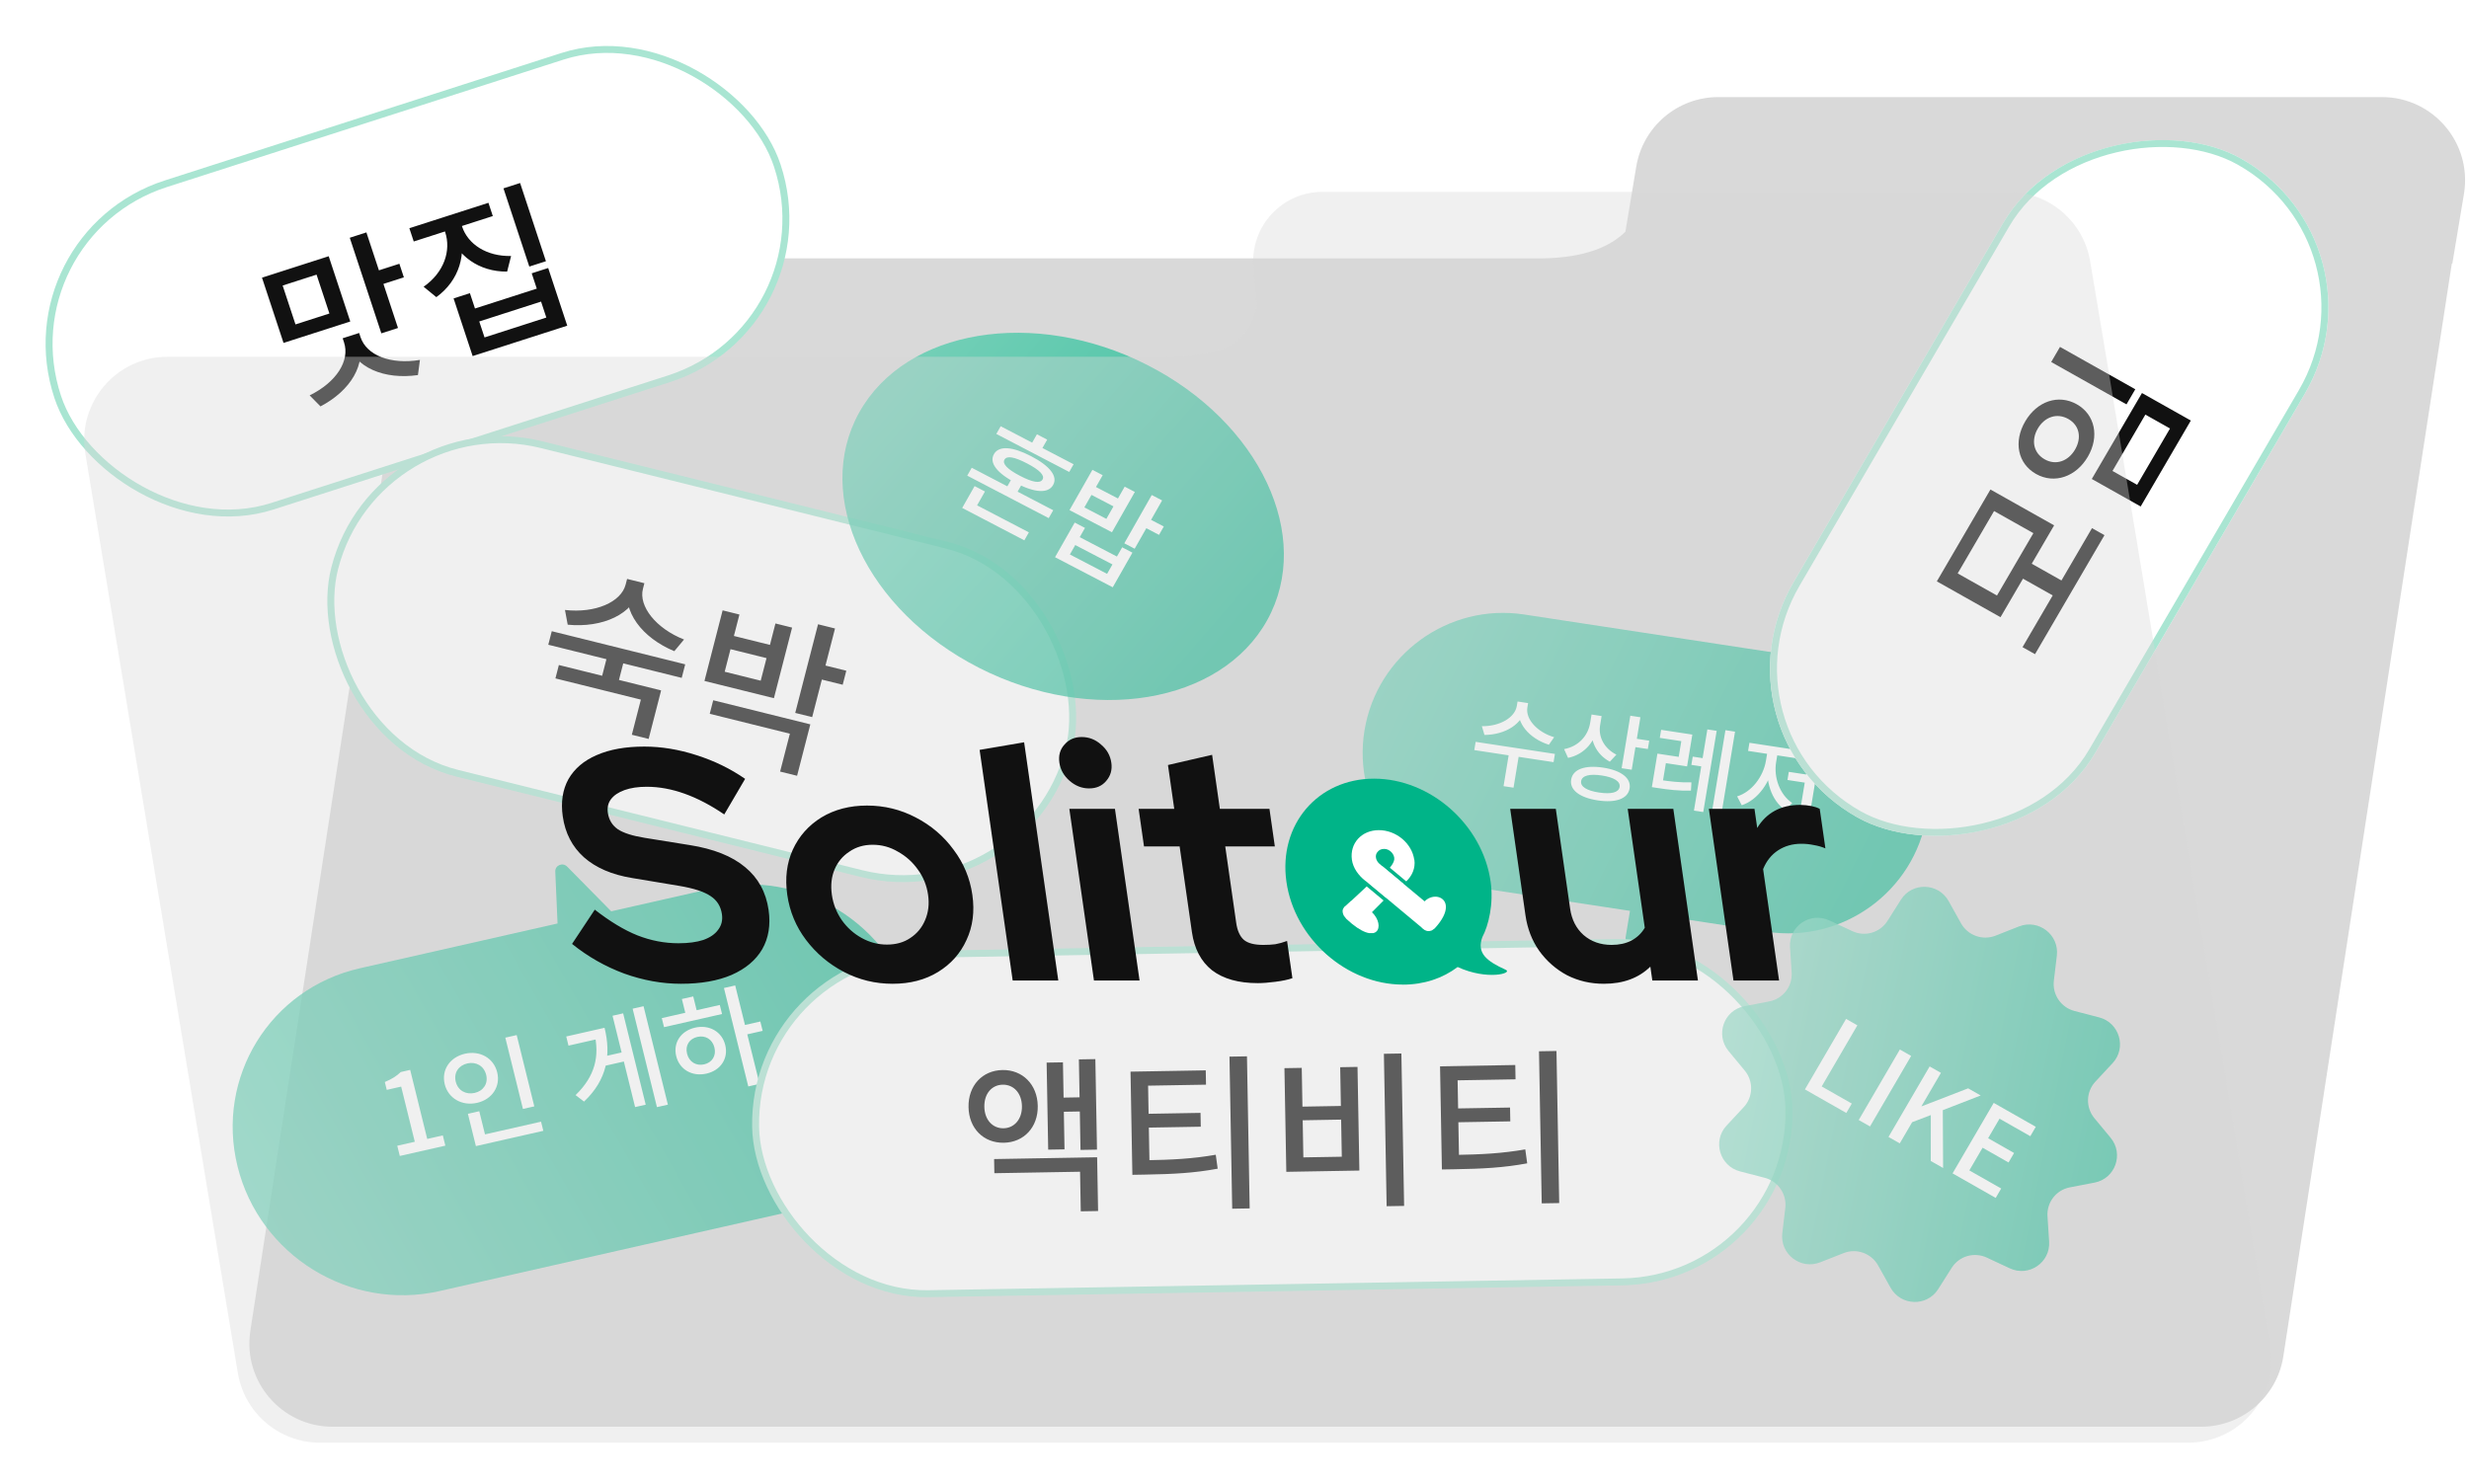 <svg width="178" height="107" viewBox="0 0 178 107" fill="none" xmlns="http://www.w3.org/2000/svg">
<path fill-rule="evenodd" clip-rule="evenodd" d="M101.444 72.854C102.972 72.854 104.322 72.386 105.388 71.582C107.527 72.567 109.4 72.027 108.85 71.781C107.463 71.154 106.749 70.573 107.166 69.431C107.623 68.572 107.99 67.026 107.766 65.432C107.189 61.325 103.423 58 99.36 58C95.296 58 92.467 61.325 93.042 65.425C93.618 69.526 97.38 72.851 101.444 72.851L101.444 72.854Z" fill="#00B488"/>
<g clip-path="url(#clip0_1123_7428)">
<path d="M99.955 64.311L98.885 65.477L102.933 68.855C102.933 68.855 103.046 68.894 103.08 68.855L104.089 67.748L99.955 64.311Z" fill="white"/>
<path d="M102.59 67.808C102.805 65.644 105.996 66.336 103.737 68.795C103.667 68.855 103.596 68.904 103.533 68.943C102.699 69.279 102.44 67.857 102.59 67.808Z" fill="white"/>
<path fill-rule="evenodd" clip-rule="evenodd" d="M99.758 64.906L100.938 65.889L100.236 66.596L99.027 65.589L99.758 64.906ZM97.323 67.18L98.831 65.772L100.048 66.786L99.21 67.63C100.228 68.611 99.629 70.234 97.365 68.114C97.295 68.035 97.235 67.956 97.186 67.887C97.05 67.62 97.073 67.432 97.191 67.294C97.227 67.25 97.272 67.212 97.323 67.18Z" fill="white"/>
<path d="M97.191 67.294L97.728 66.8L97.464 67.847L97.191 67.294Z" fill="white"/>
<path fill-rule="evenodd" clip-rule="evenodd" d="M101.682 65.407C102.095 65.017 102.355 64.462 102.268 63.847H102.259C102.092 62.662 100.951 61.713 99.707 61.713C98.464 61.713 97.598 62.662 97.764 63.847C97.931 65.032 99.297 65.98 100.316 65.98C100.717 65.98 101.13 65.832 101.474 65.58L100.403 64.686L100.32 64.617L100.32 64.617L100.154 64.479L100.153 64.478L99.965 64.321L99.965 64.32L99.754 64.143C99.487 63.916 99.406 63.55 99.588 63.313C99.695 63.165 99.848 63.066 100.092 63.066C100.513 63.066 100.865 63.481 100.817 63.837C100.789 64.038 100.634 64.264 100.5 64.421L101.682 65.407Z" fill="white"/>
</g>
<path fill-rule="evenodd" clip-rule="evenodd" d="M171.717 7C175.425 7 178.245 10.329 177.636 13.986L176.8 19H176.762L164.616 97.799C164.165 100.725 161.647 102.885 158.686 102.885H23.978C20.3 102.885 17.488 99.606 18.048 95.97L29.185 23.719C29.636 20.793 32.155 18.633 35.115 18.633H110.759L110.886 18.633C113.679 18.633 115.816 18.042 117.181 16.711L117.964 12.014C118.447 9.12 120.95 7 123.883 7H171.717Z" fill="#D9D9D9"/>
<rect x="0.316" y="0.161" width="54.495" height="24.477" rx="12.238" transform="matrix(0.952 -0.306 0.314 0.95 -0.035 16.936)" fill="white"/>
<rect x="0.316" y="0.161" width="54.495" height="24.477" rx="12.238" transform="matrix(0.952 -0.306 0.314 0.95 -0.035 16.936)" stroke="#A9E5D2" stroke-width="0.5"/>
<path d="M18.888 20.023L23.697 18.477L25.252 23.183L20.442 24.729L18.888 20.023ZM22.822 19.805L20.377 20.591L21.303 23.394L23.748 22.608L22.822 19.805ZM25.216 17.145L26.415 16.759L28.693 23.652L27.493 24.038L25.216 17.145ZM26.988 19.6L28.793 19.02L29.116 20L27.311 20.58L26.988 19.6ZM24.704 24.393L25.732 24.062L25.83 24.358C26.459 26.261 25.269 28.169 23.105 29.306L22.324 28.511C24.259 27.561 25.238 26.011 24.802 24.689L24.704 24.393ZM24.875 24.338L25.892 24.011L25.99 24.307C26.427 25.629 28.166 26.305 30.275 25.955L30.13 27.047C27.702 27.387 25.602 26.537 24.973 24.634L24.875 24.338ZM31.853 16.007L32.835 15.691L33.076 16.42C33.686 18.266 33.12 20.225 31.457 21.428L30.54 20.677C32.019 19.646 32.534 18.069 32.094 16.736L31.853 16.007ZM32.093 15.93L33.075 15.614L33.316 16.343C33.734 17.608 35.078 18.499 36.846 18.46L36.561 19.585C34.533 19.607 32.921 18.436 32.334 16.659L32.093 15.93ZM29.512 16.457L35.213 14.624L35.529 15.581L29.828 17.414L29.512 16.457ZM36.297 13.582L37.496 13.197L39.359 18.837L38.16 19.223L36.297 13.582ZM32.701 21.519L33.878 21.141L34.243 22.246L38.698 20.814L38.333 19.709L39.521 19.327L40.895 23.486L34.075 25.678L32.701 21.519ZM34.551 23.181L34.932 24.332L39.387 22.899L39.007 21.748L34.551 23.181Z" fill="#111111"/>
<g filter="url(#filter0_i_1123_7428)">
<path fill-rule="evenodd" clip-rule="evenodd" d="M109.876 43.311C104.422 42.479 99.272 46.218 98.373 51.662C97.474 57.105 101.167 62.192 106.622 63.024L117.511 64.684L117.197 66.588C117.124 67.028 117.62 67.329 117.983 67.066L120.615 65.157L127.401 66.191C132.855 67.022 138.005 63.283 138.904 57.84C139.802 52.396 136.109 47.309 130.655 46.478L109.876 43.311Z" fill="url(#paint0_linear_1123_7428)" fill-opacity="0.76"/>
</g>
<path d="M109.406 50.586L110.042 50.682L109.989 51.007C109.789 52.216 108.52 52.985 107.021 52.998L106.834 52.367C108.144 52.383 109.215 51.739 109.352 50.91L109.406 50.586ZM109.537 50.605L110.167 50.701L110.113 51.026C109.979 51.841 110.794 52.786 112.045 53.161L111.664 53.705C110.243 53.248 109.285 52.132 109.483 50.93L109.537 50.605ZM108.787 54.329L109.507 54.438L109.116 56.8L108.397 56.691L108.787 54.329ZM106.385 53.496L112.101 54.366L112.003 54.96L106.287 54.09L106.385 53.496ZM114.741 51.525L115.336 51.616L115.236 52.224C115.031 53.46 114.236 54.408 113.047 54.652L112.761 54.02C113.815 53.82 114.489 53.052 114.64 52.133L114.741 51.525ZM114.879 51.546L115.467 51.636L115.357 52.306C115.222 53.121 115.636 53.963 116.533 54.418L116.059 54.926C115.049 54.383 114.584 53.335 114.769 52.216L114.879 51.546ZM117.536 51.611L118.263 51.722L117.637 55.506L116.911 55.396L117.536 51.611ZM117.805 53.245L118.899 53.412L118.799 54.013L117.706 53.846L117.805 53.245ZM115.576 55.355C116.877 55.554 117.608 56.111 117.485 56.857C117.362 57.603 116.487 57.916 115.186 57.717C113.878 57.518 113.147 56.961 113.271 56.215C113.394 55.469 114.268 55.156 115.576 55.355ZM115.483 55.922C114.604 55.788 114.056 55.924 113.99 56.325C113.924 56.725 114.401 57.017 115.28 57.151C116.159 57.285 116.699 57.148 116.765 56.747C116.831 56.347 116.362 56.056 115.483 55.922ZM119.188 56.167L119.624 56.234C120.392 56.351 121.087 56.435 121.941 56.417L121.907 57.013C121.03 57.036 120.314 56.948 119.525 56.828L119.089 56.761L119.188 56.167ZM119.758 52.629L122.007 52.972L121.628 55.264L120.099 55.032L119.855 56.51L119.149 56.402L119.489 54.344L121.025 54.578L121.212 53.445L119.662 53.209L119.758 52.629ZM124.393 52.655L125.085 52.761L124.042 59.073L123.35 58.968L124.393 52.655ZM122.035 54.562L123.039 54.715L122.94 55.309L121.937 55.156L122.035 54.562ZM123.09 52.599L123.762 52.701L122.794 58.557L122.123 58.455L123.09 52.599ZM130.581 53.59L131.307 53.701L130.262 60.027L129.535 59.916L130.581 53.59ZM128.962 55.659L130.401 55.878L130.304 56.465L128.865 56.246L128.962 55.659ZM127.442 54.082L128.023 54.171L127.894 54.951C127.657 56.388 126.74 57.685 125.57 58.067L125.236 57.428C126.289 57.107 127.124 56.002 127.313 54.863L127.442 54.082ZM127.601 54.107L128.175 54.194L128.046 54.974C127.868 56.052 128.307 57.301 129.208 57.906L128.692 58.407C127.692 57.717 127.244 56.268 127.472 54.887L127.601 54.107ZM126.123 53.563L129.597 54.092L129.5 54.679L126.026 54.15L126.123 53.563Z" fill="white"/>
<g clip-path="url(#clip1_1123_7428)">
<rect width="54.958" height="24.994" rx="12.497" transform="matrix(0.504 -0.864 0.871 0.491 123 52.794)" fill="white"/>
<path d="M145.812 46.667L150.82 38.086L151.72 38.592L146.712 47.173L145.812 46.667ZM145.679 41.635L146.308 40.557L148.849 41.988L148.22 43.066L145.679 41.635ZM139.634 41.923L143.499 35.3L148.09 37.884L144.225 44.507L139.634 41.923ZM143.761 36.852L141.136 41.35L143.97 42.945L146.595 38.447L143.761 36.852ZM147.879 26.105L148.514 25.016L153.942 28.071L153.307 29.159L147.879 26.105ZM150.806 34.54L154.423 28.342L157.947 30.326L154.33 36.523L150.806 34.54ZM154.668 29.898L152.297 33.961L154.074 34.961L156.445 30.899L154.668 29.898ZM146.003 30.391C146.85 28.94 148.387 28.401 149.726 29.154C151.043 29.896 151.367 31.483 150.521 32.934C149.674 34.385 148.11 34.922 146.792 34.181C145.454 33.427 145.156 31.842 146.003 30.391ZM146.913 30.903C146.423 31.742 146.593 32.664 147.409 33.123C148.225 33.583 149.11 33.255 149.6 32.416C150.09 31.576 149.924 30.67 149.109 30.211C148.293 29.752 147.403 30.063 146.913 30.903Z" fill="#111111"/>
</g>
<rect x="0.344" y="-0.093" width="54.458" height="24.494" rx="12.247" transform="matrix(0.504 -0.864 0.871 0.491 123.252 53.043)" stroke="#A9E5D2" stroke-width="0.5"/>
<g filter="url(#filter1_i_1123_7428)">
<path fill-rule="evenodd" clip-rule="evenodd" d="M31.692 92.101C25.235 93.564 18.713 89.54 17.125 83.112C15.536 76.684 19.484 70.287 25.941 68.824L40.196 65.593L40.032 61.851C40.012 61.396 40.566 61.165 40.89 61.493L44.065 64.716L51.318 63.073C57.775 61.609 64.297 65.634 65.885 72.061C67.474 78.489 63.526 84.886 57.069 86.35L31.692 92.101Z" fill="url(#paint1_linear_1123_7428)" fill-opacity="0.76"/>
</g>
<path d="M28.822 83.358L28.64 82.62L29.904 82.334L28.921 78.357L27.883 78.593L27.743 78.025C28.267 77.808 28.606 77.584 28.892 77.306L29.571 77.152L30.801 82.13L31.924 81.876L32.107 82.614L28.822 83.358ZM36.43 74.827L37.25 74.641L38.52 79.782L37.701 79.968L36.43 74.827ZM34.146 81.987L39.007 80.886L39.17 81.546L34.309 82.647L34.146 81.987ZM33.733 80.318L34.553 80.132L35.027 82.05L34.207 82.236L33.733 80.318ZM33.52 75.986C34.597 75.742 35.589 76.288 35.846 77.329C36.099 78.354 35.472 79.284 34.395 79.528C33.319 79.772 32.315 79.212 32.062 78.187C31.805 77.146 32.444 76.23 33.52 75.986ZM33.693 76.685C33.069 76.827 32.696 77.354 32.858 78.006C33.015 78.643 33.594 78.955 34.219 78.813C34.843 78.672 35.207 78.146 35.05 77.51C34.889 76.857 34.317 76.544 33.693 76.685ZM45.608 72.738L46.396 72.56L48.15 79.658L47.362 79.837L45.608 72.738ZM43.332 76.231L45.009 75.851L45.17 76.504L43.493 76.884L43.332 76.231ZM44.16 73.247L44.925 73.074L46.552 79.66L45.787 79.833L44.16 73.247ZM42.796 74.294L43.584 74.116C44.062 76.05 43.782 77.852 42.105 79.437L41.495 78.969C42.906 77.607 43.252 76.143 42.834 74.45L42.796 74.294ZM40.822 74.742L43.077 74.231L43.24 74.891L40.985 75.402L40.822 74.742ZM52.192 71.246L53.004 71.062L54.758 78.161L53.946 78.345L52.192 71.246ZM53.521 73.955L54.816 73.662L54.983 74.337L53.688 74.631L53.521 73.955ZM47.711 73.418L51.893 72.47L52.055 73.123L47.873 74.07L47.711 73.418ZM50.114 74.104C51.128 73.874 52.046 74.388 52.286 75.359C52.527 76.337 51.947 77.19 50.933 77.42C49.911 77.652 48.993 77.138 48.751 76.16C48.511 75.189 49.092 74.336 50.114 74.104ZM50.279 74.772C49.701 74.903 49.384 75.385 49.532 75.983C49.679 76.581 50.191 76.883 50.768 76.752C51.337 76.623 51.653 76.133 51.505 75.535C51.358 74.937 50.848 74.643 50.279 74.772ZM49.159 72.04L49.978 71.855L50.291 73.121L49.472 73.306L49.159 72.04Z" fill="white"/>
<rect x="0.254" y="0.246" width="74.5" height="24.474" rx="12.237" transform="matrix(1 -0.017 0.018 1 53.996 68.782)" fill="white"/>
<rect x="0.254" y="0.246" width="74.5" height="24.474" rx="12.237" transform="matrix(1 -0.017 0.018 1 53.996 68.782)" stroke="#A9E5D2" stroke-width="0.5"/>
<path d="M72.273 77.162C73.713 77.137 74.788 78.199 74.816 79.747C74.844 81.294 73.807 82.38 72.368 82.405C70.916 82.43 69.853 81.381 69.825 79.833C69.797 78.285 70.822 77.187 72.273 77.162ZM72.292 78.218C71.501 78.232 70.948 78.865 70.965 79.813C70.982 80.749 71.557 81.375 72.349 81.362C73.129 81.348 73.693 80.702 73.676 79.766C73.659 78.819 73.072 78.205 72.292 78.218ZM77.781 76.395L78.968 76.374L79.086 82.901L77.898 82.922L77.781 76.395ZM76.258 79.158L78.178 79.125L78.196 80.144L76.276 80.178L76.258 79.158ZM75.456 76.627L76.632 76.607L76.745 82.882L75.569 82.902L75.456 76.627ZM71.669 83.582L79.096 83.453L79.165 87.329L77.917 87.35L77.866 84.495L71.687 84.602L71.669 83.582ZM81.619 83.686L82.531 83.67C84.523 83.636 85.974 83.563 87.649 83.27L87.787 84.275C86.076 84.593 84.577 84.667 82.549 84.702L81.638 84.718L81.619 83.686ZM81.504 77.279L86.927 77.185L86.946 78.217L82.77 78.289L82.873 84.012L81.625 84.034L81.504 77.279ZM82.519 80.322L86.55 80.252L86.568 81.248L82.537 81.318L82.519 80.322ZM88.638 76.196L89.898 76.174L90.094 87.14L88.835 87.162L88.638 76.196ZM99.771 75.991L101.031 75.969L101.228 86.96L99.968 86.981L99.771 75.991ZM92.6 77.027L93.848 77.006L93.898 79.801L96.67 79.753L96.62 76.958L97.868 76.936L98.002 84.411L92.735 84.502L92.6 77.027ZM93.916 80.785L93.964 83.461L96.736 83.413L96.688 80.737L93.916 80.785ZM103.934 83.3L104.846 83.285C106.837 83.25 108.288 83.177 109.963 82.884L110.102 83.89C108.391 84.208 106.892 84.282 104.864 84.317L103.952 84.332L103.934 83.3ZM103.819 76.894L109.242 76.8L109.261 77.832L105.085 77.904L105.188 83.627L103.94 83.648L103.819 76.894ZM104.834 79.936L108.865 79.867L108.883 80.863L104.852 80.932L104.834 79.936ZM110.953 75.81L112.212 75.788L112.409 86.755L111.149 86.776L110.953 75.81Z" fill="#111111"/>
<rect x="0.18" y="0.302" width="54.497" height="24.476" rx="12.238" transform="matrix(0.971 0.241 -0.249 0.968 27.081 28.784)" fill="white"/>
<rect x="0.18" y="0.302" width="54.497" height="24.476" rx="12.238" transform="matrix(0.971 0.241 -0.249 0.968 27.081 28.784)" stroke="#A9E5D2" stroke-width="0.5"/>
<path d="M45.21 41.747L46.258 42.007L46.153 42.414C45.669 44.297 43.443 45.29 40.928 45.048L40.731 43.986C42.922 44.233 44.779 43.421 45.105 42.154L45.21 41.747ZM45.408 41.796L46.456 42.057L46.351 42.463C46.031 43.707 47.278 45.315 49.314 46.117L48.614 46.957C46.296 45.998 44.822 44.074 45.303 42.203L45.408 41.796ZM43.777 47.314L44.988 47.614L44.543 49.346L43.331 49.045L43.777 47.314ZM39.779 45.517L49.399 47.906L49.147 48.882L39.528 46.493L39.779 45.517ZM40.291 47.956L47.663 49.787L46.763 53.285L45.551 52.984L46.203 50.451L40.043 48.921L40.291 47.956ZM58.976 45.017L60.199 45.321L58.553 51.712L57.331 51.409L58.976 45.017ZM59.173 47.91L61.013 48.367L60.753 49.378L58.913 48.921L59.173 47.91ZM51.419 50.497L58.419 52.235L57.465 55.942L56.242 55.639L56.945 52.908L51.168 51.473L51.419 50.497ZM52.097 44.014L53.308 44.314L52.91 45.86L55.508 46.505L55.905 44.959L57.105 45.257L55.795 50.347L50.787 49.104L52.097 44.014ZM52.665 46.813L52.246 48.44L54.843 49.085L55.262 47.458L52.665 46.813Z" fill="#111111"/>
<g filter="url(#filter2_i_1123_7428)">
<ellipse cx="16.453" cy="12.524" rx="16.453" ry="12.524" transform="matrix(0.894 0.455 -0.484 0.872 68 17.831)" fill="url(#paint2_linear_1123_7428)" fill-opacity="0.76"/>
</g>
<path d="M70.056 33.731L75.931 36.794L75.607 37.363L69.733 34.3L70.056 33.731ZM72.99 34.425L73.73 34.81L73.225 35.698L72.485 35.312L72.99 34.425ZM69.696 36.052L74.176 38.388L73.849 38.964L69.368 36.628L69.696 36.052ZM70.263 35.053L71.01 35.442L70.249 36.781L69.502 36.392L70.263 35.053ZM72.144 30.737L77.4 33.478L77.085 34.033L71.829 31.292L72.144 30.737ZM74.338 32.897C75.696 33.605 76.278 34.35 75.923 34.974C75.565 35.605 74.596 35.541 73.238 34.832C71.886 34.128 71.297 33.38 71.656 32.749C72.011 32.124 72.986 32.192 74.338 32.897ZM74.042 33.417C73.132 32.943 72.586 32.847 72.417 33.145C72.247 33.444 72.623 33.837 73.533 34.312C74.444 34.787 74.993 34.875 75.162 34.577C75.332 34.279 74.952 33.892 74.042 33.417ZM74.756 31.317L75.496 31.703L74.964 32.639L74.224 32.253L74.756 31.317ZM83.035 35.697L83.782 36.086L81.803 39.569L81.056 39.179L83.035 35.697ZM82.779 37.38L83.903 37.966L83.56 38.57L82.437 37.984L82.779 37.38ZM78.757 33.88L79.497 34.266L79.012 35.119L80.598 35.946L81.083 35.093L81.816 35.475L80.164 38.381L77.105 36.786L78.757 33.88ZM78.689 35.688L78.176 36.589L79.762 37.416L80.275 36.515L78.689 35.688ZM77.481 37.683L78.22 38.069L77.842 38.735L80.523 40.133L80.902 39.467L81.641 39.853L80.222 42.35L76.061 40.181L77.481 37.683ZM77.519 39.304L77.132 39.984L79.814 41.382L80.2 40.702L77.519 39.304Z" fill="white"/>
<path d="M137.049 64.872C137.859 63.594 139.746 63.654 140.486 64.981L141.377 66.579C141.867 67.457 142.93 67.84 143.863 67.473L145.56 66.805C146.97 66.251 148.466 67.407 148.286 68.912L148.07 70.724C147.951 71.72 148.59 72.653 149.563 72.905L151.332 73.364C152.802 73.745 153.337 75.557 152.306 76.665L151.066 77.998C150.384 78.731 150.353 79.859 150.995 80.635L152.161 82.043C153.131 83.215 152.499 84.99 151.011 85.278L149.22 85.624C148.235 85.814 147.547 86.706 147.612 87.708L147.73 89.53C147.828 91.043 146.272 92.104 144.895 91.462L143.236 90.688C142.325 90.263 141.243 90.577 140.707 91.423L139.731 92.963C138.92 94.241 137.034 94.181 136.294 92.854L135.403 91.256C134.913 90.377 133.85 89.995 132.917 90.362L131.219 91.03C129.81 91.584 128.314 90.427 128.493 88.922L128.709 87.111C128.828 86.115 128.19 85.182 127.217 84.93L125.447 84.471C123.977 84.09 123.443 82.277 124.473 81.169L125.713 79.837C126.396 79.103 126.426 77.975 125.785 77.2L124.618 75.791C123.649 74.62 124.28 72.844 125.769 72.557L127.56 72.211C128.545 72.02 129.233 71.129 129.168 70.127L129.049 68.305C128.951 66.791 130.507 65.731 131.884 66.373L133.543 67.147C134.454 67.572 135.536 67.257 136.073 66.412L137.049 64.872Z" fill="url(#paint3_linear_1123_7428)" fill-opacity="0.76"/>
<path d="M130.124 78.559L133.091 73.476L133.904 73.939L131.333 78.346L133.503 79.58L133.108 80.257L130.124 78.559ZM134.002 80.766L136.969 75.682L137.783 76.145L134.816 81.229L134.002 80.766ZM136.149 81.987L139.116 76.903L139.93 77.366L138.527 79.77L138.541 79.778L141.891 78.482L142.796 78.996L140.065 80.056L140.086 84.226L139.196 83.72L139.2 80.41L137.854 80.923L136.963 82.45L136.149 81.987ZM140.768 84.614L143.735 79.531L146.768 81.256L146.373 81.933L144.154 80.67L143.332 82.079L145.203 83.144L144.804 83.828L142.933 82.763L141.977 84.4L144.273 85.706L143.878 86.383L140.768 84.614Z" fill="white"/>
<g filter="url(#filter3_bi_1123_7428)">
<path fill-rule="evenodd" clip-rule="evenodd" d="M95.346 12.835C92.419 12.835 90.118 15.337 90.363 18.253L90.603 21.114C89.735 24.513 87.112 24.723 83.127 24.729H12.072C8.366 24.729 5.546 28.055 6.153 31.711L17.149 98.015C17.629 100.91 20.134 103.033 23.068 103.033H157.754C161.46 103.033 164.279 99.707 163.673 96.051L151.845 24.729L151.844 24.729L150.687 17.841C150.202 14.951 147.701 12.835 144.77 12.835H95.346Z" fill="#D9D9D9" fill-opacity="0.38"/>
</g>
<path d="M49.094 70.942C47.734 70.942 46.371 70.697 45.004 70.206C43.636 69.699 42.382 68.986 41.242 68.067L42.88 65.597C43.978 66.452 45.003 67.07 45.953 67.45C46.92 67.83 47.907 68.02 48.915 68.02C49.619 68.02 50.216 67.941 50.705 67.782C51.192 67.608 51.549 67.363 51.775 67.046C52.018 66.729 52.108 66.357 52.047 65.929C51.965 65.359 51.695 64.924 51.236 64.623C50.775 64.306 50.027 64.06 48.994 63.886L45.577 63.316C44.118 63.078 42.959 62.58 42.098 61.819C41.253 61.059 40.744 60.077 40.572 58.873C40.424 57.844 40.56 56.949 40.979 56.189C41.414 55.429 42.091 54.851 43.01 54.455C43.943 54.043 45.09 53.837 46.45 53.837C47.682 53.837 48.935 54.043 50.21 54.455C51.501 54.866 52.671 55.437 53.719 56.165L52.215 58.731C50.264 57.401 48.401 56.735 46.625 56.735C46.001 56.735 45.468 56.815 45.027 56.973C44.586 57.131 44.258 57.353 44.043 57.638C43.841 57.907 43.768 58.232 43.822 58.612C43.895 59.119 44.136 59.515 44.544 59.8C44.951 60.069 45.597 60.275 46.481 60.418L49.724 60.94C51.443 61.21 52.775 61.74 53.72 62.532C54.663 63.308 55.227 64.338 55.411 65.621C55.565 66.698 55.413 67.64 54.952 68.448C54.49 69.24 53.754 69.857 52.746 70.301C51.751 70.728 50.534 70.942 49.094 70.942ZM64.349 70.942C63.101 70.942 61.932 70.657 60.842 70.087C59.752 69.517 58.842 68.749 58.112 67.782C57.381 66.816 56.93 65.731 56.757 64.528C56.585 63.324 56.717 62.239 57.155 61.273C57.606 60.291 58.295 59.515 59.221 58.945C60.163 58.375 61.258 58.09 62.506 58.09C63.754 58.09 64.923 58.375 66.013 58.945C67.119 59.515 68.03 60.291 68.747 61.273C69.477 62.239 69.929 63.324 70.101 64.528C70.274 65.731 70.133 66.816 69.68 67.782C69.242 68.749 68.561 69.517 67.634 70.087C66.708 70.657 65.613 70.942 64.349 70.942ZM63.944 68.115C64.6 68.115 65.161 67.957 65.627 67.64C66.11 67.323 66.465 66.895 66.692 66.357C66.932 65.803 67.005 65.193 66.909 64.528C66.812 63.847 66.564 63.237 66.167 62.698C65.786 62.16 65.308 61.732 64.735 61.416C64.175 61.083 63.568 60.917 62.912 60.917C62.272 60.917 61.711 61.083 61.231 61.416C60.748 61.732 60.394 62.16 60.167 62.698C59.94 63.237 59.876 63.847 59.973 64.528C60.069 65.193 60.308 65.803 60.691 66.357C61.073 66.895 61.55 67.323 62.123 67.64C62.697 67.957 63.304 68.115 63.944 68.115ZM73.008 70.704L70.624 54.075L73.833 53.528L76.296 70.704H73.008ZM78.867 70.704L77.093 58.327H80.381L82.155 70.704H78.867ZM78.514 56.854C78.002 56.854 77.535 56.672 77.115 56.308C76.695 55.943 76.449 55.508 76.376 55.001C76.301 54.478 76.423 54.043 76.741 53.694C77.056 53.33 77.47 53.148 77.982 53.148C78.51 53.148 78.976 53.33 79.381 53.694C79.799 54.043 80.045 54.478 80.12 55.001C80.193 55.508 80.071 55.943 79.755 56.308C79.456 56.672 79.042 56.854 78.514 56.854ZM90.682 70.895C89.29 70.895 88.19 70.586 87.381 69.968C86.586 69.335 86.103 68.416 85.93 67.212L85.044 61.035H82.476L82.088 58.327H84.656L84.203 55.167L87.386 54.431L87.944 58.327H91.52L91.908 61.035H88.332L89.123 66.547C89.204 67.117 89.391 67.529 89.684 67.782C89.974 68.02 90.439 68.139 91.079 68.139C91.399 68.139 91.684 68.123 91.936 68.091C92.201 68.044 92.486 67.965 92.79 67.854L93.175 70.538C92.855 70.649 92.443 70.736 91.94 70.799C91.453 70.863 91.034 70.895 90.682 70.895ZM101.128 70.942C99.88 70.942 98.711 70.657 97.621 70.087C96.532 69.517 95.621 68.749 94.891 67.782C94.16 66.816 93.709 65.731 93.536 64.528C93.364 63.324 93.496 62.239 93.934 61.273C94.385 60.291 95.074 59.515 96 58.945C96.942 58.375 98.037 58.09 99.285 58.09C100.533 58.09 101.702 58.375 102.792 58.945C103.898 59.515 104.809 60.291 105.526 61.273C106.256 62.239 106.708 63.324 106.88 64.528C107.053 65.731 106.912 66.816 106.459 67.782C106.021 68.749 105.34 69.517 104.413 70.087C103.487 70.657 102.392 70.942 101.128 70.942ZM100.723 68.115C101.379 68.115 101.94 67.957 102.407 67.64C102.889 67.323 103.244 66.895 103.471 66.357C103.711 65.803 103.784 65.193 103.688 64.528C103.591 63.847 103.343 63.237 102.946 62.698C102.565 62.16 102.088 61.732 101.514 61.416C100.954 61.083 100.347 60.917 99.691 60.917C99.051 60.917 98.49 61.083 98.01 61.416C97.528 61.732 97.173 62.16 96.946 62.698C96.719 63.237 96.655 63.847 96.752 64.528C96.848 65.193 97.087 65.803 97.471 66.357C97.852 66.895 98.329 67.323 98.903 67.64C99.476 67.957 100.083 68.115 100.723 68.115ZM115.629 70.942C114.669 70.942 113.783 70.736 112.972 70.324C112.175 69.897 111.507 69.311 110.968 68.566C110.446 67.822 110.115 66.967 109.977 66.001L108.876 58.327H112.164L113.196 65.525C113.31 66.317 113.633 66.951 114.165 67.426C114.713 67.901 115.387 68.139 116.187 68.139C116.731 68.139 117.204 68.036 117.607 67.83C118.023 67.608 118.347 67.299 118.578 66.903L117.348 58.327H120.636L122.411 70.704H119.123L118.98 69.707C118.138 70.53 117.021 70.942 115.629 70.942ZM124.973 70.704L123.199 58.327H126.487L126.685 59.705C127.007 59.166 127.428 58.755 127.947 58.47C128.467 58.184 129.078 58.042 129.782 58.042C130.392 58.058 130.862 58.153 131.191 58.327L131.6 61.178C131.344 61.067 131.068 60.988 130.774 60.94C130.477 60.877 130.176 60.845 129.872 60.845C129.232 60.845 128.671 61.004 128.188 61.32C127.706 61.637 127.346 62.089 127.11 62.675L128.261 70.704H124.973Z" fill="#111111"/>
<path fill-rule="evenodd" clip-rule="evenodd" d="M101.144 71.004C102.672 71.004 104.022 70.536 105.088 69.732C107.227 70.717 109.1 70.177 108.55 69.93C107.163 69.304 106.449 68.723 106.866 67.581C107.323 66.722 107.69 65.176 107.466 63.582C106.889 59.474 103.123 56.15 99.06 56.15C94.996 56.15 92.167 59.474 92.742 63.575C93.318 67.676 97.081 71.001 101.144 71.001L101.144 71.004Z" fill="#00B488"/>
<g clip-path="url(#clip2_1123_7428)">
<path d="M99.655 62.461L98.585 63.626L102.633 67.004C102.633 67.004 102.746 67.044 102.78 67.004L103.789 65.898L99.655 62.461Z" fill="white"/>
<path d="M102.29 65.957C102.505 63.794 105.696 64.486 103.437 66.945C103.367 67.004 103.296 67.054 103.233 67.093C102.399 67.429 102.14 66.007 102.29 65.957Z" fill="white"/>
<path fill-rule="evenodd" clip-rule="evenodd" d="M99.458 63.056L100.638 64.039L99.936 64.746L98.727 63.739L99.458 63.056ZM97.023 65.33L98.531 63.922L99.748 64.936L98.909 65.78C99.928 66.761 99.329 68.383 97.065 66.264C96.995 66.185 96.935 66.106 96.886 66.037C96.751 65.77 96.773 65.582 96.891 65.444C96.927 65.4 96.972 65.362 97.023 65.33Z" fill="white"/>
<path d="M96.891 65.444L97.428 64.95L97.164 65.997L96.891 65.444Z" fill="white"/>
<path fill-rule="evenodd" clip-rule="evenodd" d="M101.382 63.557C101.795 63.167 102.055 62.612 101.968 61.997H101.959C101.792 60.812 100.651 59.863 99.407 59.863C98.164 59.863 97.298 60.812 97.464 61.997C97.631 63.182 98.998 64.13 100.016 64.13C100.417 64.13 100.83 63.982 101.174 63.73L100.103 62.836L100.02 62.767L100.02 62.767L99.853 62.629L99.853 62.628L99.665 62.471L99.665 62.47L99.454 62.293C99.187 62.066 99.106 61.7 99.288 61.463C99.395 61.315 99.548 61.216 99.792 61.216C100.213 61.216 100.565 61.631 100.517 61.987C100.489 62.188 100.334 62.413 100.2 62.571L101.382 63.557Z" fill="white"/>
</g>
<defs>
<filter id="filter0_i_1123_7428" x="98.238" y="43.195" width="40.8" height="24.969" filterUnits="userSpaceOnUse" color-interpolation-filters="sRGB">
<feFlood flood-opacity="0" result="BackgroundImageFix"/>
<feBlend mode="normal" in="SourceGraphic" in2="BackgroundImageFix" result="shape"/>
<feColorMatrix in="SourceAlpha" type="matrix" values="0 0 0 0 0 0 0 0 0 0 0 0 0 0 0 0 0 0 127 0" result="hardAlpha"/>
<feOffset dy="1"/>
<feGaussianBlur stdDeviation="1"/>
<feComposite in2="hardAlpha" operator="arithmetic" k2="-1" k3="1"/>
<feColorMatrix type="matrix" values="0 0 0 0 0.865 0 0 0 0 1 0 0 0 0 0.957 0 0 0 0.5 0"/>
<feBlend mode="normal" in2="shape" result="effect1_innerShadow_1123_7428"/>
</filter>
<filter id="filter1_i_1123_7428" x="16.773" y="61.338" width="49.463" height="32.063" filterUnits="userSpaceOnUse" color-interpolation-filters="sRGB">
<feFlood flood-opacity="0" result="BackgroundImageFix"/>
<feBlend mode="normal" in="SourceGraphic" in2="BackgroundImageFix" result="shape"/>
<feColorMatrix in="SourceAlpha" type="matrix" values="0 0 0 0 0 0 0 0 0 0 0 0 0 0 0 0 0 0 127 0" result="hardAlpha"/>
<feOffset dy="1"/>
<feGaussianBlur stdDeviation="1"/>
<feComposite in2="hardAlpha" operator="arithmetic" k2="-1" k3="1"/>
<feColorMatrix type="matrix" values="0 0 0 0 0.865 0 0 0 0 1 0 0 0 0 0.957 0 0 0 0.5 0"/>
<feBlend mode="normal" in2="shape" result="effect1_innerShadow_1123_7428"/>
</filter>
<filter id="filter2_i_1123_7428" x="60.73" y="22.994" width="31.815" height="27.477" filterUnits="userSpaceOnUse" color-interpolation-filters="sRGB">
<feFlood flood-opacity="0" result="BackgroundImageFix"/>
<feBlend mode="normal" in="SourceGraphic" in2="BackgroundImageFix" result="shape"/>
<feColorMatrix in="SourceAlpha" type="matrix" values="0 0 0 0 0 0 0 0 0 0 0 0 0 0 0 0 0 0 127 0" result="hardAlpha"/>
<feOffset dy="1"/>
<feGaussianBlur stdDeviation="1"/>
<feComposite in2="hardAlpha" operator="arithmetic" k2="-1" k3="1"/>
<feColorMatrix type="matrix" values="0 0 0 0 0.865 0 0 0 0 1 0 0 0 0 0.957 0 0 0 0.5 0"/>
<feBlend mode="normal" in2="shape" result="effect1_innerShadow_1123_7428"/>
</filter>
<filter id="filter3_bi_1123_7428" x="4.07" y="10.835" width="161.685" height="94.198" filterUnits="userSpaceOnUse" color-interpolation-filters="sRGB">
<feFlood flood-opacity="0" result="BackgroundImageFix"/>
<feGaussianBlur in="BackgroundImageFix" stdDeviation="1"/>
<feComposite in2="SourceAlpha" operator="in" result="effect1_backgroundBlur_1123_7428"/>
<feBlend mode="normal" in="SourceGraphic" in2="effect1_backgroundBlur_1123_7428" result="shape"/>
<feColorMatrix in="SourceAlpha" type="matrix" values="0 0 0 0 0 0 0 0 0 0 0 0 0 0 0 0 0 0 127 0" result="hardAlpha"/>
<feOffset dy="1"/>
<feGaussianBlur stdDeviation="1"/>
<feComposite in2="hardAlpha" operator="arithmetic" k2="-1" k3="1"/>
<feColorMatrix type="matrix" values="0 0 0 0 0.954 0 0 0 0 0.999 0 0 0 0 0.988 0 0 0 0.45 0"/>
<feBlend mode="normal" in2="shape" result="effect2_innerShadow_1123_7428"/>
</filter>
<linearGradient id="paint0_linear_1123_7428" x1="71.906" y1="21.599" x2="138.584" y2="54.644" gradientUnits="userSpaceOnUse">
<stop stop-color="#A9E5D2"/>
<stop offset="1" stop-color="#00B488"/>
</linearGradient>
<linearGradient id="paint1_linear_1123_7428" x1="-11.934" y1="123.143" x2="67.203" y2="77.973" gradientUnits="userSpaceOnUse">
<stop stop-color="#A9E5D2"/>
<stop offset="1" stop-color="#00B488"/>
</linearGradient>
<linearGradient id="paint2_linear_1123_7428" x1="-24.89" y1="-18.362" x2="35.129" y2="-5.695" gradientUnits="userSpaceOnUse">
<stop stop-color="#A9E5D2"/>
<stop offset="1" stop-color="#00B488"/>
</linearGradient>
<linearGradient id="paint3_linear_1123_7428" x1="116.219" y1="62.775" x2="158.858" y2="71.296" gradientUnits="userSpaceOnUse">
<stop stop-color="#A9E5D2"/>
<stop offset="1" stop-color="#00B488"/>
</linearGradient>
<clipPath id="clip0_1123_7428">
<rect width="7.5" height="7.5" fill="white" transform="matrix(1 0 0.139 0.99 96.271 61.713)"/>
</clipPath>
<clipPath id="clip1_1123_7428">
<rect width="54.958" height="24.994" rx="12.497" transform="matrix(0.504 -0.864 0.871 0.491 123 52.794)" fill="white"/>
</clipPath>
<clipPath id="clip2_1123_7428">
<rect width="7.5" height="7.5" fill="white" transform="matrix(1 0 0.139 0.99 95.971 59.863)"/>
</clipPath>
</defs>
</svg>
